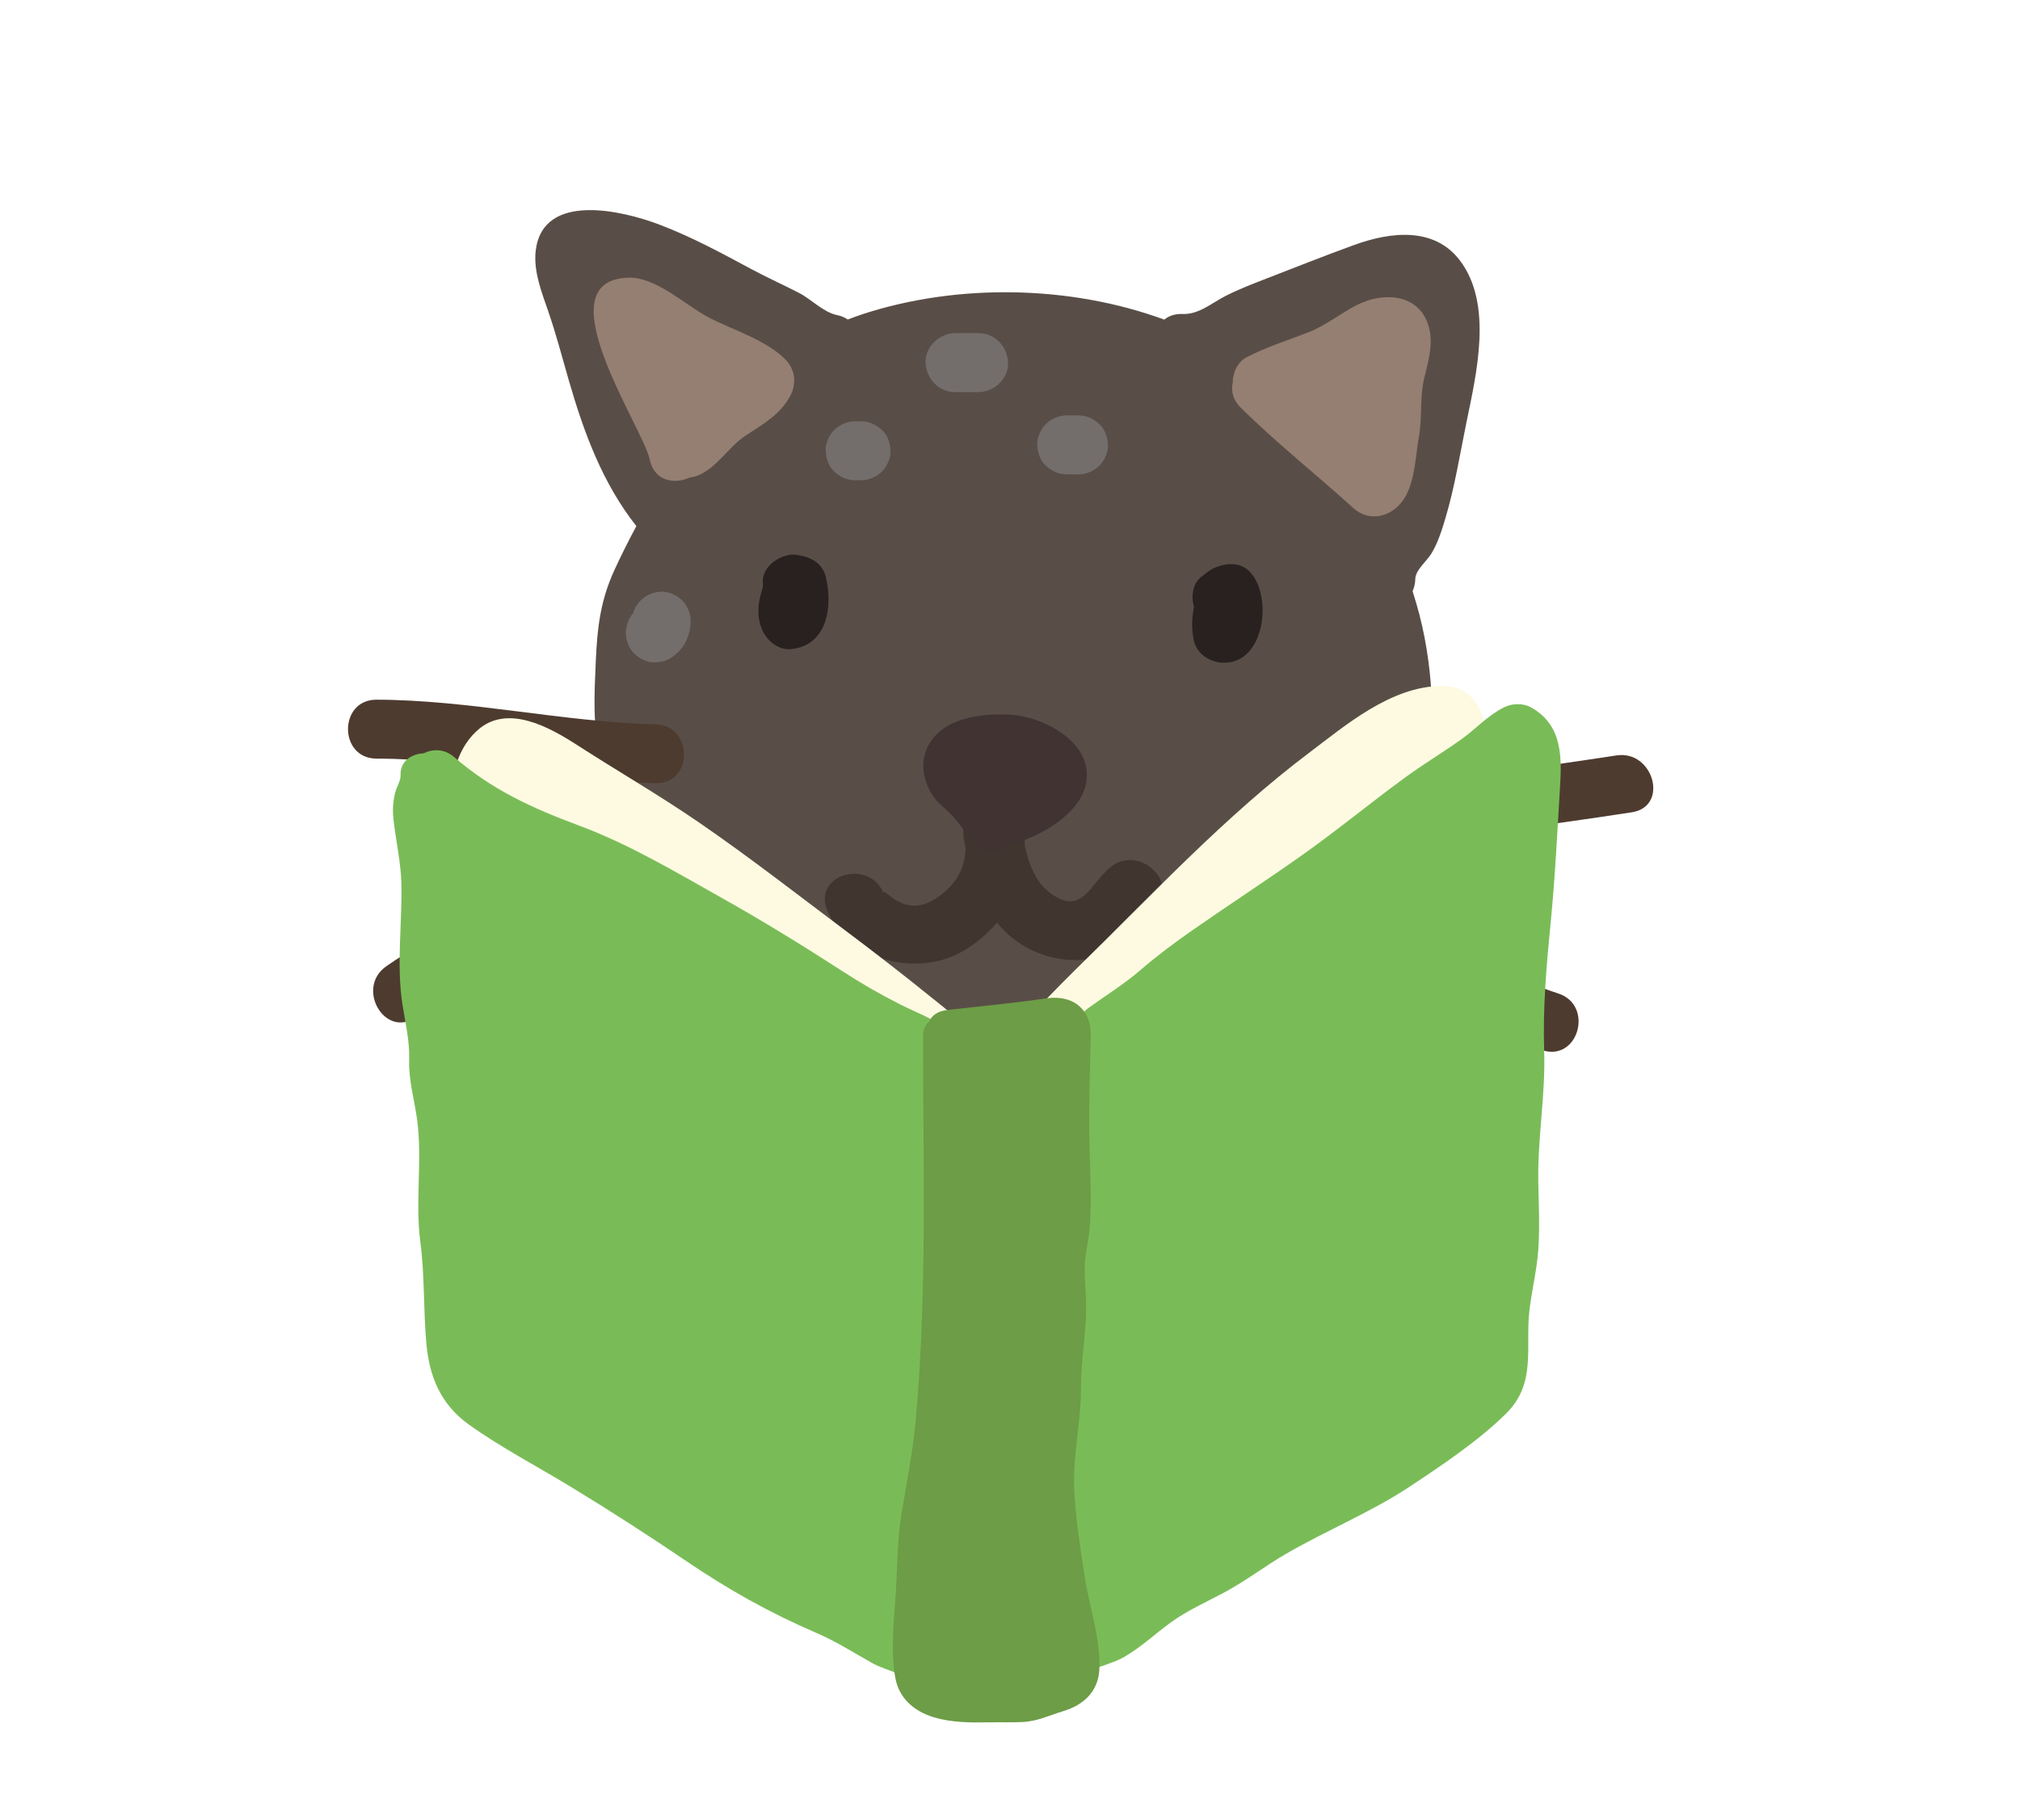 <?xml version="1.0" encoding="UTF-8"?>
<svg width="324px" height="292px" viewBox="0 0 324 292" version="1.1" xmlns="http://www.w3.org/2000/svg" xmlns:xlink="http://www.w3.org/1999/xlink">
    <title>vector-set-of-animals-reading-a-book</title>
    <g id="vector-set-of-animals-reading-a-book" stroke="none" stroke-width="1" fill="none" fill-rule="evenodd">
        <path d="M234.185,41.816 C230.025,36.303 222.957,37.211 217.189,39.307 C212.557,40.99 207.951,42.821 203.353,44.603 C201.073,45.486 198.749,46.375 196.568,47.483 C194.331,48.62 192.309,50.473 189.693,50.371 C188.455,50.323 187.474,50.681 186.74,51.276 C171.536,45.694 153.506,45.485 138.477,50.365 C137.631,50.64 136.801,50.944 135.979,51.261 C135.506,50.933 134.928,50.681 134.228,50.54 C132.101,50.113 130.107,48 128.177,47.001 C125.65,45.693 123.059,44.542 120.55,43.192 C115.708,40.585 110.873,37.97 105.72,36.016 C99.847,33.788 87.026,30.711 85.922,40.247 C85.546,43.496 86.883,46.901 87.927,49.919 C89.183,53.554 90.152,57.272 91.217,60.966 C93.647,69.397 96.646,77.539 102.071,84.406 C100.817,86.727 99.645,89.081 98.555,91.444 C96.304,96.324 95.798,100.71 95.564,106.031 C95.321,111.548 95.038,116.362 96.317,121.734 C97.568,126.982 98.037,132.14 100.654,137.136 C103.128,141.86 106.936,146.058 110.999,149.467 C117.847,155.213 126.382,160.813 135.19,163.818 C141.727,166.671 148.748,168.466 155.74,169.693 C166.101,171.512 176.43,173.026 186.79,170.383 C196.436,167.921 205.221,162.65 212.98,156.524 C229.135,143.773 232.527,117.502 227.689,98.689 C227.357,97.399 226.977,96.117 226.572,94.839 C226.829,94.282 226.986,93.637 227.009,92.901 C227.013,91.47 228.867,90.008 229.583,88.823 C230.658,87.044 231.275,85.035 231.865,83.052 C233.357,78.042 234.166,72.853 235.218,67.738 C236.828,59.903 239.485,48.839 234.185,41.816" id="Fill-3" fill="#594E47"></path>
        <path d="M126.038,57.738 C123.052,54.641 117.656,52.961 113.91,51.059 C110.095,49.121 105.305,44.427 100.823,44.548 C86.928,44.924 103.158,68.573 104.224,73.75 C104.919,77.135 108.163,77.779 110.61,76.614 C111.199,76.54 111.764,76.386 112.256,76.149 C115.245,74.709 116.861,71.696 119.576,69.896 C122.353,68.056 125.166,66.522 126.777,63.466 C127.777,61.569 127.543,59.299 126.038,57.738" id="Fill-4" fill="#957F72"></path>
        <path d="M229.264,52.799 C227.969,47.157 222.063,46.683 217.631,48.943 C214.885,50.342 212.637,52.252 209.727,53.368 C206.446,54.626 203.164,55.672 200.021,57.276 C198.514,58.047 197.73,59.756 197.723,61.409 C197.443,62.735 197.766,64.188 199.035,65.436 C204.78,71.088 211.093,76.101 217.065,81.503 C218.703,82.985 220.844,83.248 222.794,82.242 C227.005,80.072 226.846,74.19 227.577,70.134 C228.152,66.939 227.685,63.781 228.448,60.636 C229.055,58.132 229.859,55.393 229.264,52.799" id="Fill-5" fill="#957F72"></path>
        <path d="M178.166,139.091 C174.789,141.781 173.6,147.103 168.402,143.242 C166.089,141.523 165.018,138.606 164.371,135.707 C164.39,134.622 164.366,133.519 164.333,132.38 C165.843,131.817 167.535,131.451 168.892,130.578 C171.374,128.979 173.263,126.787 173.041,123.679 C172.601,117.497 164.757,117 160.051,116.68 C155.396,116.363 148.984,117.487 149.068,123.47 C149.106,126.226 151.009,128.192 152.782,130.042 C153.469,130.757 154.086,131.455 154.737,132.091 C154.504,132.802 154.426,133.6 154.569,134.474 C154.665,135.057 154.775,135.642 154.893,136.227 C154.717,138.663 153.999,140.865 151.668,142.949 C150.112,144.34 148.15,145.552 145.965,145.258 C145.029,145.132 144.223,144.712 143.418,144.258 C143.127,144.094 141.41,142.501 141.743,143.371 C139.591,137.745 130.447,140.187 132.627,145.884 C135.66,153.815 146.378,156.669 153.612,153.039 C155.967,151.857 158.152,150.091 159.918,148.02 C161.408,149.854 163.259,151.397 165.582,152.474 C168.935,154.027 172.964,154.587 176.511,153.374 C180.63,151.965 181.748,148.248 184.852,145.776 C189.608,141.986 182.88,135.335 178.166,139.091" id="Fill-6" fill="#40352F"></path>
        <path d="M132.44,92.508 C131.911,90.409 130.142,89.408 128.196,89.091 C127.996,89.047 127.79,89.013 127.575,89 C127.56,88.998 127.545,88.996 127.53,88.994 C127.011,88.929 126.497,89.005 126.009,89.176 C124.013,89.729 122.103,91.495 122.364,93.721 C122.379,93.797 122.378,93.875 122.383,93.952 C122.362,94.088 122.348,94.225 122.328,94.297 C122.181,94.844 121.997,95.38 121.879,95.935 C121.444,97.958 121.557,100.004 122.66,101.808 C123.482,103.153 125.093,104.275 126.741,104.149 C132.704,103.695 133.636,97.25 132.44,92.508" id="Fill-7" fill="#282120"></path>
        <path d="M200.561,91.832 C199.023,90.148 196.721,90.269 194.833,91.092 C194.011,91.451 193.346,92.012 192.648,92.573 C191.314,93.645 191.012,95.645 191.51,97.313 C191.184,99.147 191.061,100.928 191.51,102.849 C191.996,104.938 194.041,106.222 196.067,106.319 C202.848,106.645 204.166,95.779 200.561,91.832" id="Fill-8" fill="#282120"></path>
        <path d="M105.148,116.203 C90.145,115.83 75.443,112.292 60.386,112.253 C54.302,112.237 54.293,121.691 60.386,121.707 C75.442,121.746 90.146,125.284 105.148,125.657 C111.234,125.808 111.231,116.354 105.148,116.203" id="Fill-9" fill="#4E3B2F"></path>
        <path d="M104.331,132.609 C101.348,133.167 98.265,135.206 95.617,136.596 C91.934,138.53 88.342,140.631 84.645,142.539 C76.953,146.509 69.072,150.055 61.95,155.028 C56.997,158.486 61.717,166.686 66.722,163.191 C73.386,158.538 80.702,155.127 87.928,151.462 C91.398,149.703 94.78,147.793 98.197,145.937 C100.819,144.513 103.89,142.277 106.845,141.726 C112.817,140.609 110.288,131.496 104.331,132.609" id="Fill-10" fill="#4E3B2F"></path>
        <path d="M259.245,121.199 C244.549,123.496 229.705,124.992 215.36,129.098 C209.521,130.77 212.004,139.895 217.874,138.215 C232.218,134.108 247.062,132.612 261.759,130.315 C267.752,129.378 265.207,120.267 259.245,121.199" id="Fill-11" fill="#4E3B2F"></path>
        <path d="M249.91,159.379 C243.252,157.26 237.381,153.393 231.091,150.43 C224.459,147.306 217.657,144.546 210.852,141.825 C205.203,139.566 202.749,148.706 208.339,150.941 C215.406,153.768 222.501,156.608 229.303,160.037 C235.286,163.053 240.975,166.452 247.396,168.495 C253.208,170.345 255.695,161.22 249.91,159.379" id="Fill-12" fill="#4E3B2F"></path>
        <path d="M156.959,53.451 L153.188,53.451 C150.716,53.451 148.347,55.625 148.461,58.178 C148.576,60.739 150.538,62.905 153.188,62.905 L156.959,62.905 C159.432,62.905 161.801,60.73 161.686,58.178 C161.571,55.617 159.609,53.451 156.959,53.451" id="Fill-13" fill="#736E6C"></path>
        <path d="M176.327,68.033 C175.402,67.184 174.266,66.648 172.984,66.648 L171.1,66.648 C169.888,66.648 168.614,67.176 167.757,68.033 C166.936,68.853 166.319,70.198 166.372,71.375 C166.427,72.598 166.828,73.866 167.757,74.718 C168.682,75.567 169.818,76.103 171.1,76.103 L172.984,76.103 C174.196,76.103 175.47,75.575 176.327,74.718 C177.147,73.898 177.765,72.553 177.712,71.375 C177.657,70.153 177.256,68.885 176.327,68.033" id="Fill-14" fill="#736E6C"></path>
        <path d="M141.448,68.976 C140.523,68.126 139.386,67.591 138.105,67.591 L137.163,67.591 C135.951,67.591 134.678,68.118 133.82,68.976 C133,69.795 132.383,71.141 132.435,72.318 C132.49,73.541 132.892,74.809 133.82,75.661 C134.745,76.51 135.882,77.045 137.163,77.045 L138.105,77.045 C139.317,77.045 140.591,76.518 141.448,75.661 C142.268,74.841 142.886,73.496 142.832,72.318 C142.777,71.096 142.376,69.828 141.448,68.976" id="Fill-15" fill="#736E6C"></path>
        <path d="M109.396,96.313 C108.577,95.494 107.231,94.876 106.055,94.929 C103.875,95.026 102.079,96.428 101.52,98.438 C100.793,99.213 100.385,100.572 100.385,101.542 C100.385,102.701 100.899,104.085 101.769,104.884 C102.67,105.711 103.853,106.325 105.111,106.269 C105.53,106.212 105.949,106.156 106.368,106.1 C107.169,105.875 107.864,105.47 108.454,104.884 C110,103.653 110.746,101.579 110.781,99.656 C110.803,98.458 110.238,97.155 109.396,96.313" id="Fill-16" fill="#736E6C"></path>
        <path d="M238.687,124.84 C238.653,119.946 239.418,109.946 231.129,110.049 C223.074,110.151 215.821,116.369 210.19,120.608 C196.323,131.049 184.75,143.622 172.583,155.484 C169.657,158.337 166.929,161.337 163.92,164.128 C162.99,164.99 161.581,166.894 160.339,167.501 C159.973,167.68 159.745,167.806 159.603,167.894 C159.635,167.799 159.569,167.681 159.205,167.586 C158.152,167.314 156.718,165.98 155.962,165.357 C149.499,160.033 142.89,154.763 136.125,149.689 C128.17,143.723 120.346,137.604 112.096,131.937 C105.744,127.572 99.002,123.679 92.504,119.49 C88.267,116.759 81.52,112.923 76.747,117.022 C70.817,122.114 72.27,131.986 72.319,138.405 C71.286,138.966 70.571,139.942 70.631,141.342 C70.958,149.023 77.209,153.474 83.232,158.373 C86.135,160.734 88.32,163.551 90.86,166.183 C94.159,169.601 97.796,172.8 101.213,176.135 C107.395,182.167 113.471,188.649 120.7,193.788 C127.523,198.638 135.467,203.157 143.54,206.267 C147.268,207.703 151.048,209.242 155.07,209.959 C159.745,210.793 164.8,210.62 169.522,210.177 C178.571,209.33 184.513,205.706 190.987,200.528 C203.83,190.26 216.739,179.468 227.345,167.401 C232.292,161.771 236.548,155.654 237.028,148.482 C237.274,144.815 238.055,141.226 238.411,137.57 C238.823,133.345 238.718,129.076 238.687,124.84" id="Fill-17" fill="#FDFAE1"></path>
        <path d="M245.525,113.468 C244.263,112.775 242.532,112.833 241.264,113.468 C238.597,114.8 236.797,116.882 234.459,118.56 C231.477,120.699 228.284,122.609 225.322,124.775 C219.752,128.849 214.478,133.207 208.833,137.206 C203.022,141.321 197.014,145.223 191.17,149.303 C188.324,151.289 185.596,153.326 183.009,155.56 C180.323,157.88 177.406,159.667 174.515,161.761 C173.994,162.138 173.632,162.549 173.406,162.972 C173.287,162.951 173.179,162.923 173.056,162.906 C166.257,161.958 160.062,165.462 153.434,165.056 C152.932,165.025 152.477,165.06 152.068,165.148 C149.768,163.465 146.853,162.393 144.27,161.085 C141.067,159.464 138.008,157.685 135.04,155.761 C128.674,151.633 122.204,147.663 115.524,143.916 C108.27,139.846 100.936,135.459 92.972,132.487 C85.165,129.574 78.874,126.677 72.817,121.438 C71.284,120.112 69.413,120.137 67.96,120.854 C65.985,120.954 64.177,122.11 64.251,124.34 C64.283,125.287 63.603,126.267 63.374,127.201 C63.04,128.564 62.952,129.934 63.098,131.317 C63.475,134.881 64.315,138.295 64.384,141.901 C64.505,148.243 63.577,154.793 64.545,161.09 C65.014,164.134 65.717,166.941 65.63,170.034 C65.534,173.451 66.488,176.434 66.922,179.782 C67.759,186.228 66.567,192.752 67.419,199.231 C68.14,204.716 67.894,210.123 68.392,215.598 C68.849,220.61 70.542,225.194 75.15,228.508 C80.184,232.127 86.03,235.182 91.395,238.438 C97.762,242.303 104.052,246.362 110.173,250.512 C116.827,255.023 123.381,258.715 130.97,261.986 C134.206,263.381 136.986,265.188 140.01,266.874 C140.957,267.401 142.307,267.835 143.601,268.337 C144.638,268.987 145.648,269.564 146.694,270.048 C146.718,270.071 146.736,270.096 146.759,270.12 C146.745,270.403 146.765,270.698 146.828,271.007 C146.891,271.308 146.953,271.609 147.016,271.911 C147.281,273.193 148.652,274.042 149.965,274.448 C154.516,275.856 158.538,274.353 162.935,273.73 C165.192,273.411 167.089,273.92 169.317,273.043 C171.507,272.182 173.061,270.771 174.051,268.898 C174.152,268.706 174.242,268.512 174.326,268.318 C176.156,267.326 178.511,266.875 180.315,265.83 C183.087,264.225 185.286,262.108 187.824,260.268 C190.463,258.356 193.533,257.008 196.442,255.442 C199.897,253.582 202.941,251.215 206.324,249.256 C212.791,245.51 220.007,242.555 226.176,238.465 C231.387,235.01 237.264,231.052 241.574,226.779 C246.468,221.929 244.644,216.253 245.302,210.368 C245.674,207.029 246.518,203.763 246.743,200.407 C246.987,196.771 246.799,193.126 246.736,189.488 C246.618,182.484 247.913,175.606 247.679,168.601 C247.445,161.624 248.054,154.809 248.735,147.862 C249.437,140.697 249.782,133.546 250.214,126.373 C250.496,121.669 250.703,116.306 245.525,113.468" id="Fill-18" fill="#79BC57"></path>
        <path d="M173.932,252.665 C173.249,248.124 172.526,243.579 172.309,239 C172.047,233.477 173.412,228.149 173.383,222.658 C173.36,218.339 174.199,214.138 174.219,209.841 C174.227,207.851 174.013,205.867 173.976,203.878 C173.931,201.469 174.614,199.224 174.795,196.838 C175.199,191.499 174.707,185.948 174.707,180.587 C174.707,175.767 174.826,170.96 174.954,166.15 C175.057,162.294 172.474,159.477 167.702,160.186 C162.498,160.959 157.158,161.435 151.911,162.043 C150.388,162.22 149.483,162.913 149.089,163.799 C148.457,164.375 148.053,165.174 148.053,166.199 C148.053,186.785 148.731,207.411 146.867,227.933 C146.407,232.989 145.397,237.945 144.582,242.959 C143.894,247.183 143.943,251.671 143.651,255.95 C143.362,260.191 142.831,265.101 143.626,269.278 C144.204,272.322 146.443,274.507 149.82,275.52 C152.63,276.362 155.717,276.38 158.658,276.32 C160.411,276.284 162.207,276.351 163.952,276.276 C166.356,276.174 168.269,275.21 170.467,274.551 C174.039,273.481 176.171,271.182 176.331,267.822 C176.564,262.933 174.661,257.514 173.932,252.665" id="Fill-19" fill="#6D9D46"></path>
        <path d="M161.943,114.652 C157.412,114.426 151.327,115.122 148.918,119.557 C147.472,122.219 148.05,125.386 149.716,127.795 C150.612,129.092 151.907,129.895 152.927,131.062 C154.046,132.342 154.943,133.791 156.12,135.034 C158.007,137.029 160.396,136.764 162.073,135.471 C166.876,134.278 173.289,130.56 174.205,125.647 C175.425,119.108 167.342,114.921 161.943,114.652" id="Fill-20" fill="#403332"></path>
    </g>
</svg>